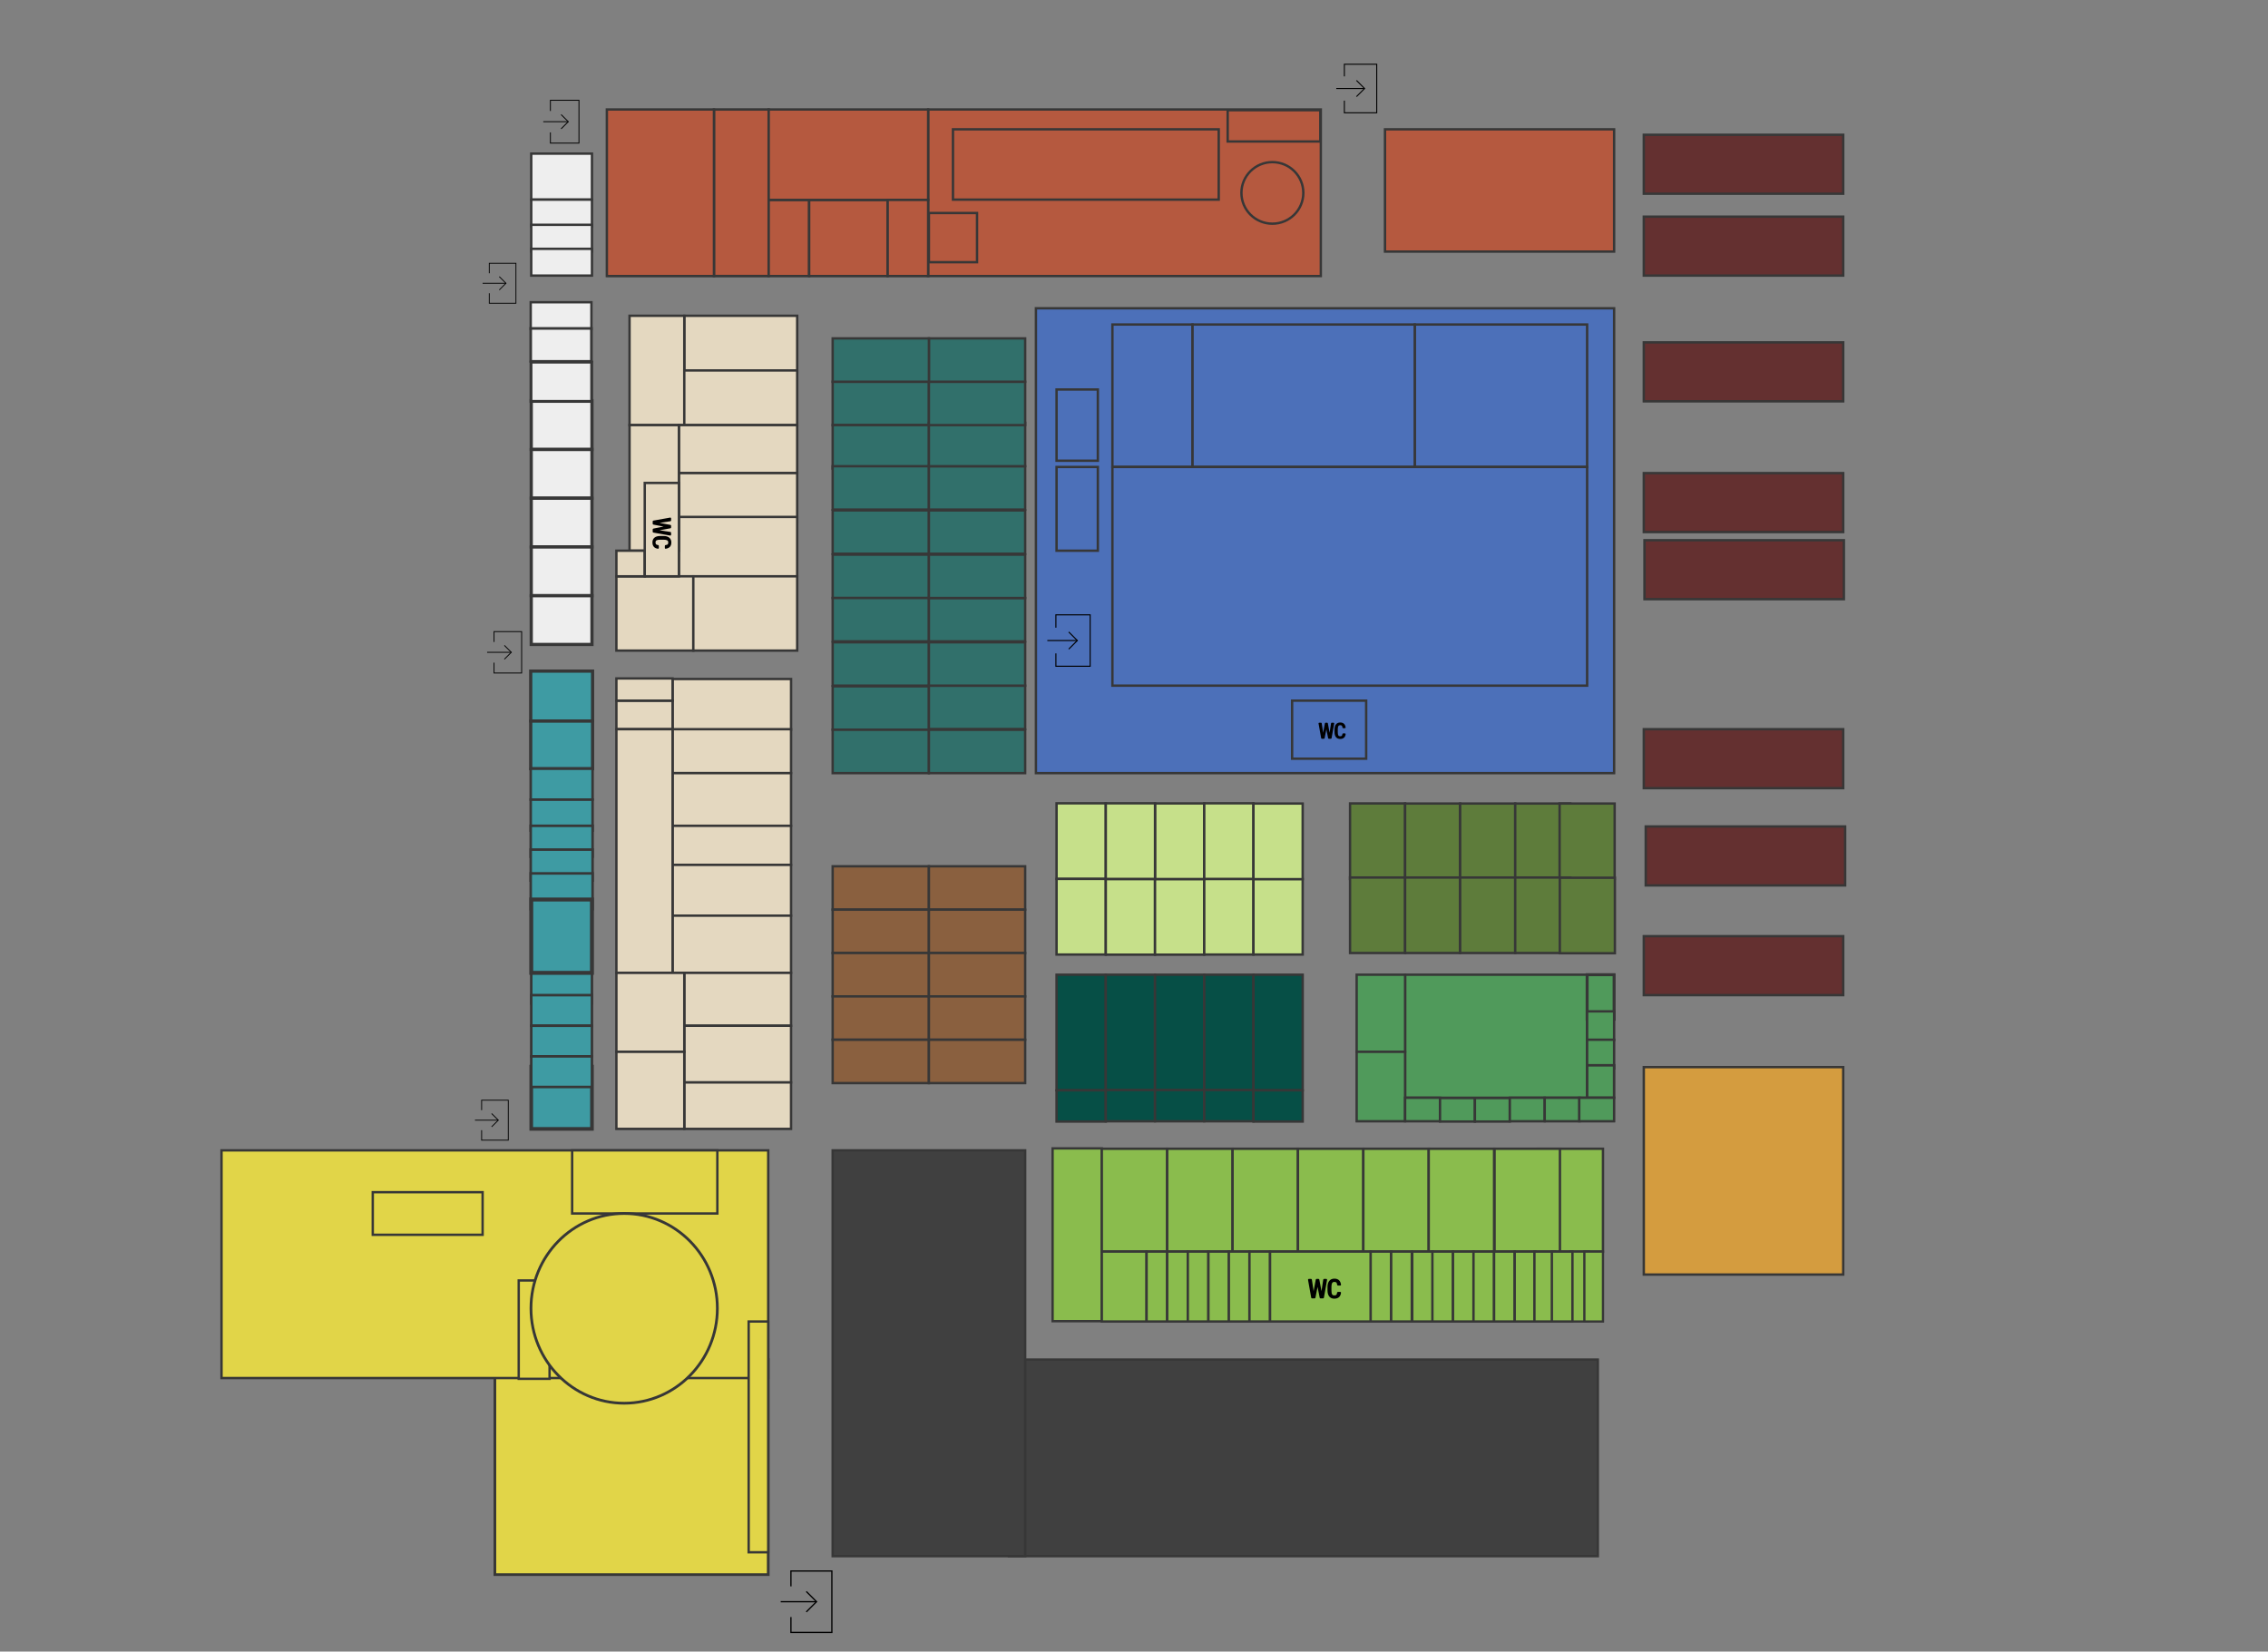 <?xml version="1.0" encoding="utf-8"?>
<svg width="953" height="694" viewBox="0 0 953 694" fill="none" xmlns="http://www.w3.org/2000/svg" xmlns:bx="https://boxy-svg.com"><rect x="0" y="0" width="953" height="694" fill="#808080" stroke="none"/><defs><bx:export><bx:file format="svg" path="map.svg"/></bx:export></defs><g opacity="0.95"><path d="M678.239 54.336H581.97V105.714H678.239V54.336Z" stroke="#333333" style="fill: rgb(184, 87, 60);" id="Escritorio" class="Area-04"/><g class="Animais"><path d="M774.508 56.63H690.718V81.401H774.508V56.63Z" id="Baia-01" class="Animais" stroke="#333333" style="fill: rgb(99, 44, 44);"/><path d="M774.508 91.035H690.718V115.806H774.508V91.035Z" id="Baia-02" class="Animais" stroke="#333333" style="fill: rgb(99, 44, 44);"/><path d="M774.508 143.868H690.718V168.639H774.508V143.868Z" id="Baia-03" class="Animais" stroke="#333333" style="fill: rgb(99, 44, 44);"/><path d="M774.508 198.797H690.718V223.568H774.508V198.797Z" class="Animais" id="Baia-04" stroke="#333333" style="fill: rgb(99, 44, 44);"/><path d="M774.79 227H691V251.771H774.79V227Z" class="Animais" id="Baia-05" stroke="#333333" style="fill: rgb(99, 44, 44);"/><path d="M774.508 306.41H690.718V331.182H774.508V306.41Z" class="Animais" id="Baia-06" stroke="#333333" style="fill: rgb(99, 44, 44);"/><path d="M774.508 393.381H690.718V418.152H774.508V393.381Z" class="Animais" id="Baia-08" stroke="#333333" style="fill: rgb(99, 44, 44);"/><path d="M 775.312 347.28 L 691.522 347.28 L 691.522 372.051 L 775.312 372.051 L 775.312 347.28 Z" class="Animais" id="Baia-07" style="stroke-width: 1px; fill: rgb(99, 44, 44);" stroke="#333333"/></g><g class="Central"><path d="M678.239 129.535H435.29V324.867H678.239V129.535Z" stroke="#333333" style="fill: rgb(73, 111, 188);" class="Central" id="Central"/><path d="M501.101 136.361H467.43V196.221H501.101V136.361Z" stroke="#333333" style="fill: rgb(73, 111, 188);" id="Bombeiros" class="Central"/><path d="M666.903 136.361H594.46V196.221H666.903V136.361Z" stroke="#333333" style="fill: rgb(73, 111, 188);" id="Atendimento-Rodeio" class="Central"/><path d="M594.46 136.361H501.101V196.221H594.46V136.361Z" stroke="#333333" style="fill: rgb(73, 111, 188);" class="Central"/><path d="M666.903 196.221H467.43V288.111H666.903V196.221Z" stroke="#333333" style="fill: rgb(73, 111, 188);" class="Central" id="Area-de-Shows"/><path d="M574.054 294.412H542.934V318.796H574.054V294.412Z" stroke="#333333" style="fill: rgb(73, 111, 188);" id="Banheiro" class="Central"/><path d="M461.308 196.221H443.962V231.402H461.308V196.221Z" stroke="#333333" style="fill: rgb(73, 111, 188);" id="Escritorio" class="Central"/><path d="M461.308 163.665H443.962V193.595H461.308V163.665Z" stroke="#333333" style="fill: rgb(73, 111, 188);" id="Escritorio" class="Central"/></g><g class="AreaInicio"><path d="M322.802 571.292H207.943V661.649H322.802V571.292Z" stroke="#333333" stroke-width="1.123" style="fill: rgb(230, 217, 69);"/><path d="M322.802 483.382H93.085V579.049H322.802V483.382Z" stroke="#333333" style="fill: rgb(230, 217, 69);"/><path d="M202.789 500.953H156.631V518.85H202.789V500.953Z" stroke="#333333" style="fill: rgb(230, 217, 69);"/><path d="M301.428 483.382H240.411V509.902H301.428V483.382Z" stroke="#333333" class="Animais" id="Baia-09" style="fill: rgb(230, 217, 69);"/><path d="M230.927 538.049H217.965V579.375H230.927V538.049Z" stroke="#333333" style="fill: rgb(230, 217, 69);"/><path d="M262.271 589.625C283.897 589.625 301.429 571.778 301.429 549.763C301.429 527.748 283.897 509.902 262.271 509.902C240.644 509.902 223.113 527.748 223.113 549.763C223.113 571.778 240.644 589.625 262.271 589.625Z" stroke="#333333" stroke-width="1.149" style="fill: rgb(230, 217, 69);"/><path d="M322.801 555.295H314.582V652.265H322.801V555.295Z" stroke="#333333" style="fill: rgb(230, 217, 69);"/></g><g class="B1"><path d="M248.739 64.551H223.226V83.885H248.739V64.551Z" fill="#F3F3F3" stroke="#333333" class="Area-01" id="A1-01"/><path d="M248.739 83.885H223.226V95.139H248.739V83.885Z" fill="#F3F3F3" stroke="#333333" class="Area-01" id="A1-02"/><path d="M248.739 94.46H223.226V105.714H248.739V94.46Z" fill="#F3F3F3" stroke="#333333" class="Area-01" id="A1-03"/><path d="M248.739 104.552H223.226V115.806H248.739V104.552Z" fill="#F3F3F3" stroke="#333333" class="Area-01" id="A1-04"/><path d="M248.513 127H223V138.254H248.513V127Z" fill="#F3F3F3" stroke="#333333" class="Area-01" id="A1-05"/><path d="M248.739 168.39H223.226V188.871H248.739V168.39Z" fill="#F3F3F3" stroke="#333333" stroke-width="1.349" class="Area-01" id="A1-08"/><path d="M248.739 188.871H223.226V209.352H248.739V188.871Z" fill="#F3F3F3" stroke="#333333" stroke-width="1.349" id="A1-A1" class="Area-01"/><path d="M248.739 209.352H223.226V229.834H248.739V209.352Z" fill="#F3F3F3" stroke="#333333" stroke-width="1.349" class="Area-01" id="A1-A2"/><path d="M248.739 229.834H223.226V250.315H248.739V229.834Z" fill="#F3F3F3" stroke="#333333" stroke-width="1.349" class="Area-01" id="A1-A3"/><path d="M248.739 250.315H223.226V270.797H248.739V250.315Z" fill="#F3F3F3" stroke="#333333" stroke-width="1.349" class="Area-01" id="A1-A4"/><path d="M248.513 138H223V151.844H248.513V138Z" fill="#F3F3F3" stroke="#333333" stroke-width="1.109" class="Area-01" id="A1-06"/><path d="M248.625 152.157H223.113V168.662H248.625V152.157Z" fill="#F3F3F3" stroke="#333333" stroke-width="1.211" class="Area-01" id="A2-A7"/></g><g class="B2"><path d="M249 282H223V303H249V282Z" fill="#3B9CA5" stroke="#333333" stroke-width="1.349" class="Area-02" id="A2-A5"/><path d="M249 303H223V323H249V303Z" fill="#3B9CA5" stroke="#333333" stroke-width="1.349" class="Area-02" id="A2-A6"/><path d="M249 323H223V336H249V323Z" fill="#3B9CA5" stroke="#333333" stroke-width="1.069" id="A2-A7" class="Area-02"/><path d="M249 336H223V349H249V336Z" fill="#3B9CA5" stroke="#333333" stroke-width="1.069" class="Area-02" id="A2-A8"/><path d="M249 347H223V360H249V347Z" fill="#3B9CA5" stroke="#333333" stroke-width="1.069" class="Area-02" id="A2-01"/><path d="M249 357H223V370H249V357Z" fill="#3B9CA5" stroke="#333333" stroke-width="1.069" class="Area-02" id="A2-02"/><path d="M249 367H223V382H249V367Z" fill="#3B9CA5" stroke="#333333" stroke-width="1.069" class="Area-02" id="A2-03"/><path d="M248.739 408.792H223.226V421.656H248.739V408.792Z" fill="#3B9CA5" stroke="#333333" stroke-width="1.069" class="Area-02" id="Area-Cultura-01"/><path d="M248.739 418.152H223.226V431.017H248.739V418.152Z" fill="#3B9CA5" stroke="#333333" stroke-width="1.069" class="Area-02" id="Area-Cultura-02"/><path d="M248.739 431.017H223.226V443.881H248.739V431.017Z" fill="#3B9CA5" stroke="#333333" stroke-width="1.069" class="Area-02" id="Area-Cultura-03"/><path d="M248.739 448.181H223.226V474.354H248.739V448.181Z" fill="#3B9CA5" stroke="#333333" stroke-width="1.525" class="Area-02" id="Area-Cultura-05"/><path d="M248.739 377.97H223.226V408.792H248.739V377.97Z" fill="#3B9CA5" stroke="#333333" stroke-width="1.655" class="Area-02" id="Oca-Indigena"/><path d="M248.739 443.881H223.226V456.745H248.739V443.881Z" fill="#3B9CA5" stroke="#333333" stroke-width="1.069" class="Area-02" id="Area-Cultura-04"/></g><g class="B3"><path d="M334.977 132.687H287.532V156.253H334.977V132.687Z" fill="#E9DCC3" stroke="#333333" class="Area-03" id="A3-01"/><path d="M287.532 132.687H264.53V178.63H287.532V132.687Z" fill="#E9DCC3" stroke="#333333" class="Area-03" id="A3-A1"/><path d="M334.977 155.659H287.532V178.63H334.977V155.659Z" fill="#E9DCC3" stroke="#333333" class="Area-03" id="A3-02"/><path d="M334.977 178.63H285.273V198.797H334.977V178.63Z" fill="#E9DCC3" stroke="#333333" class="Area-03" id="A3-03"/><path d="M334.977 198.797H285.273V219.593H334.977V198.797Z" fill="#E9DCC3" stroke="#333333" class="Area-03" id="A3-04"/><path d="M334.977 217.213H285.273V242.166H334.977V217.213Z" fill="#E9DCC3" stroke="#333333" class="Area-03" id="A3-05"/><path d="M291.33 242.166H259.008V273.378H291.33V242.166Z" fill="#E9DCC3" stroke="#333333" class="Area-03" id="A3-A9"/><path d="M334.977 242.166H291.33V273.378H334.977V242.166Z" fill="#E9DCC3" stroke="#333333" class="Area-03" id="A3-06"/><path d="M332.397 285.316H282.609V306.647H332.397V285.316Z" fill="#E9DCC3" stroke="#333333" class="Area-03" id="A3-07"/><path d="M282.609 294.412H259.008V306.41H282.609V294.412Z" fill="#E9DCC3" stroke="#333333" class="Area-03" id="A3-19"/><path d="M332.397 306.41H282.609V324.867H332.397V306.41Z" fill="#E9DCC3" stroke="#333333" class="Area-03" id="A3-08"/><path d="M332.397 324.867H282.609V347H332.397V324.867Z" fill="#E9DCC3" stroke="#333333" class="Area-03" id="A3-09"/><path d="M332.397 347H282.609V363.416H332.397V347Z" fill="#E9DCC3" stroke="#333333" class="Area-03" id="A3-10"/><path d="M332.397 363.416H282.609V384.756H332.397V363.416Z" fill="#E9DCC3" stroke="#333333" class="Area-03" id="A3-11"/><path d="M332.397 384.756H282.609V408.792H332.397V384.756Z" fill="#E9DCC3" stroke="#333333" class="Area-03" id="A3-12"/><path d="M282.609 306.41H259.008V408.792H282.609V306.41Z" fill="#E9DCC3" stroke="#333333" class="Area-03" id="Praca-de-Alimentacao"/><path d="M332.396 408.792H287.532V431.017H332.396V408.792Z" fill="#E9DCC3" stroke="#333333" class="Area-03" id="A3-13"/><path d="M332.396 431.017H287.532V454.835H332.396V431.017Z" fill="#E9DCC3" stroke="#333333" class="Area-03" id="A3-14"/><path d="M332.396 454.835H287.532V474.354H332.396V454.835Z" fill="#E9DCC3" stroke="#333333" class="Area-03" id="A3-15"/><path d="M287.532 408.792H259.008V441.971H287.532V408.792Z" fill="#E9DCC3" stroke="#333333" class="Area-03" id="Espaco-Hackton"/><path d="M287.532 441.971H259.008V474.354H287.532V441.971Z" fill="#E9DCC3" stroke="#333333" class="Area-03" id="Fazendinha"/><path d="M285.273 178.63H264.53V231.402H285.273V178.63Z" fill="#E9DCC3" stroke="#333333" class="Area-03" id="Ambulancia"/><path d="M270.92 231.402H259.008V242.166H270.92V231.402Z" fill="#E9DCC3" stroke="#333333" class="Area-03" id="Pergolado"/><path d="M285.273 202.929H270.92V242.166H285.273V202.929Z" fill="#E9DCC3" stroke="#333333" class="Area-03" id="Banheiro"/><path d="M282.609 285.08H259.008V294.412H282.609V285.08Z" fill="#E9DCC3" stroke="#333333" class="Area-03" id="A3-20"/></g><g class="B4"><path d="M390.324 46.997H255.28V115.806H390.324V46.997Z" fill="#D2DBED" stroke="black"/><path d="M555 46H390V116H555V46Z" fill="#B8573C" stroke="#333333" stroke-width="0.992" class="Area-04"/><path d="M323 46H300V116H323V46Z" fill="#B8573C" stroke="#333333" stroke-width="1.042" class="Area-04" id="A4-04"/><path d="M340 84H323V116H340V84Z" fill="#B8573C" stroke="#333333" class="Area-04" id="A4-03"/><path d="M373 84H340V116H373V84Z" fill="#B8573C" stroke="#333333" class="Area-04" id="A4-02"/><path d="M390 46H323V84H390V46Z" fill="#B8573C" stroke="#333333" class="Area-04"/><path d="M390 84H373V116H390V84Z" fill="#B8573C" stroke="#333333" class="Area-04" id="A4-01"/><path d="M410.544 89.512H390.323V110.179H410.544V89.512Z" fill="#B8573C" stroke="#333333" class="Area-04"/><path d="M512.094 54.336H400.434V83.885H512.094V54.336Z" fill="#B8573C" stroke="#333333" class="Area-04" id="Escritorio"/><path d="M554.793 46.309H515.86V59.452H554.793V46.309Z" fill="#B8573C" stroke="#333333" class="Area-04"/><path d="M300 46H255V116H300V46Z" fill="#B8573C" stroke="#333333" class="Area-04" id="A4-05"/><path d="M534.645 93.992C541.828 93.992 547.652 88.201 547.652 81.057C547.652 73.914 541.828 68.123 534.645 68.123C527.461 68.123 521.638 73.914 521.638 81.057C521.638 88.201 527.461 93.992 534.645 93.992Z" fill="#B8573C" stroke="#333333" class="Area-04"/></g><g class="B5"><path d="M390.324 160.41H349.882V178.63H390.324V160.41Z" fill="#2D6F6A" stroke="#333333" class="Area-05" id="A5-04"/><path d="M390.324 178.63H349.882V196.851H390.324V178.63Z" fill="#2D6F6A" stroke="#333333" class="Area-05" id="A5-06"/><path d="M390.324 195.906H349.882V214.126H390.324V195.906Z" fill="#2D6F6A" stroke="#333333" class="Area-05" id="A5-08"/><path d="M390.324 214.458H349.882V232.679H390.324V214.458Z" fill="#2D6F6A" stroke="#333333" class="Area-05" id="A5-10"/><path d="M390.324 233.056H349.882V251.276H390.324V233.056Z" fill="#2D6F6A" stroke="#333333" class="Area-05" id="A5-12"/><path d="M390.324 251.276H349.882V269.497H390.324V251.276Z" fill="#2D6F6A" stroke="#333333" class="Area-05" id="A5-14"/><path d="M390.324 269.891H349.882V288.111H390.324V269.891Z" fill="#2D6F6A" stroke="#333333" class="Area-05" id="A5-16"/><path d="M390.324 288.384H349.882V306.604H390.324V288.384Z" fill="#2D6F6A" stroke="#333333" class="Area-05" id="A5-18"/><path d="M390.324 306.647H349.882V324.867H390.324V306.647Z" fill="#2D6F6A" stroke="#333333" class="Area-05" id="A5-20"/><path d="M430.765 306.647H390.323V324.867H430.765V306.647Z" fill="#2D6F6A" stroke="#333333" class="Area-05" id="A5-19"/><path d="M430.765 288.111H390.323V306.332H430.765V288.111Z" fill="#2D6F6A" stroke="#333333" class="Area-05" id="A5-17"/><path d="M430.765 269.891H390.323V288.111H430.765V269.891Z" fill="#2D6F6A" stroke="#333333" class="Area-05" id="A5-15"/><path d="M430.765 251.276H390.323V269.497H430.765V251.276Z" fill="#2D6F6A" stroke="#333333" class="Area-05" id="A5-13"/><path d="M430.765 233.056H390.323V251.276H430.765V233.056Z" fill="#2D6F6A" stroke="#333333" class="Area-05" id="A5-11"/><path d="M430.765 214.458H390.323V232.679H430.765V214.458Z" fill="#2D6F6A" stroke="#333333" class="Area-05" id="A5-09"/><path d="M430.765 195.906H390.323V214.126H430.765V195.906Z" fill="#2D6F6A" stroke="#333333" class="Area-05" id="A5-07"/><path d="M430.765 177.685H390.323V195.906H430.765V177.685Z" fill="#2D6F6A" stroke="#333333" class="Area-05" id="A5-05"/><path d="M430.765 160.41H390.323V178.63H430.765V160.41Z" fill="#2D6F6A" stroke="#333333" class="Area-05" id="A5-03"/><path d="M430.765 142.189H390.323V160.41H430.765V142.189Z" fill="#2D6F6A" stroke="#333333" class="Area-05" id="A5-01"/><path d="M390.324 142.189H349.882V160.41H390.324V142.189Z" fill="#2D6F6A" stroke="#333333" class="Area-05" id="A5-02"/></g><g class="B6"><path d="M390.324 364.013H349.882V382.234H390.324V364.013Z" fill="#8B5E3C" stroke="#333333" class="Area-06" id="A6-02"/><path d="M390.324 382.234H349.882V400.454H390.324V382.234Z" fill="#8B5E3C" stroke="#333333" class="Area-06" id="A6-04"/><path d="M390.324 400.454H349.882V418.675H390.324V400.454Z" fill="#8B5E3C" stroke="#333333" class="Area-06" id="A6-06"/><path d="M390.324 418.675H349.882V436.895H390.324V418.675Z" fill="#8B5E3C" stroke="#333333" class="Area-06" id="A6-08"/><path d="M390.324 436.895H349.882V455.116H390.324V436.895Z" fill="#8B5E3C" stroke="#333333" class="Area-06" id="A6-10"/><path d="M430.765 364.013H390.323V382.234H430.765V364.013Z" fill="#8B5E3C" stroke="#333333" class="Area-06" id="A6-01"/><path d="M430.765 382.234H390.323V400.454H430.765V382.234Z" fill="#8B5E3C" stroke="#333333" class="Area-06" id="A6-03"/><path d="M430.765 400.454H390.323V418.675H430.765V400.454Z" fill="#8B5E3C" stroke="#333333" class="Area-06" id="A6-05"/><path d="M430.765 418.675H390.323V436.895H430.765V418.675Z" fill="#8B5E3C" stroke="#333333" class="Area-06" id="A6-07"/><path d="M430.765 436.895H390.323V455.116H430.765V436.895Z" fill="#8B5E3C" stroke="#333333" class="Area-06" id="A6-09"/></g><g class="B7"><path d="M671.388 571.292H423.915V653.892H671.388V571.292Z" fill="#3D3D3D" stroke="#333333" style="" id="Panela-de-Pressao" class="Parque-de-Diversões"/><path d="M430.765 483.382H349.882V653.892H430.765V483.382Z" fill="#3D3D3D" stroke="#333333" style="" id="P2" class="Parque-de-Diversões"/></g><g class="B8"><path d="M464.646 337.544H443.962V369.32H464.646V337.544Z" fill="#C9E58A" stroke="#333333" id="A8-09" class="Area-8"/><path d="M464.646 369.32H443.962V401.096H464.646V369.32Z" fill="#C9E58A" stroke="#333333" id="A8-10" class="Area-8"/><path d="M485.329 369.369H464.646V401.145H485.329V369.369Z" fill="#C9E58A" stroke="#333333" id="A8-08" class="Area-8"/><path d="M506.013 369.369H485.33V401.145H506.013V369.369Z" fill="#C9E58A" stroke="#333333" id="A8-06" class="Area-8"/><path d="M526.696 369.32H506.013V401.096H526.696V369.32Z" fill="#C9E58A" stroke="#333333" id="A8-04" class="Area-8"/><path d="M547.38 369.32H526.696V401.096H547.38V369.32Z" fill="#C9E58A" stroke="#333333" id="A8-02" class="Area-8"/><path d="M506.013 337.593H485.33V369.369H506.013V337.593Z" fill="#C9E58A" stroke="#333333" id="A8-05" class="Area-8"/><path d="M526.696 337.544H506.013V369.32H526.696V337.544Z" fill="#C9E58A" stroke="#333333" id="A8-03" class="Area-8"/><path d="M547.38 337.643H526.696V369.418H547.38V337.643Z" fill="#C9E58A" stroke="#333333" id="A8-01" class="Area-8"/><path d="M485.329 337.544H464.646V369.32H485.329V337.544Z" fill="#C9E58A" stroke="#333333" id="A8-07" class="Area-8"/></g><g class="B9"><path d="M464.646 409.564H443.962V458.162H464.646V409.564Z" fill="#004D43" stroke="#333333" class="Area-09" id="A9-09"/><path d="M485.329 409.564H464.646V458.162H485.329V409.564Z" fill="#004D43" stroke="#333333" class="Area-09" id="A9-07"/><path d="M506.013 409.564H485.33V458.162H506.013V409.564Z" fill="#004D43" stroke="#333333" class="Area-09" id="A9-05"/><path d="M526.696 409.564H506.013V458.162H526.696V409.564Z" fill="#004D43" stroke="#333333" class="Area-09" id="A9-03"/><path d="M547.38 409.564H526.696V458.162H547.38V409.564Z" fill="#004D43" stroke="#333333" class="Area-09" id="A9-01"/><path d="M464.646 458.162H443.962V471.275H464.646V458.162Z" fill="#004D43" stroke="#333333" class="Area-09" id="A9-10"/><path d="M485.329 458.038H464.646V471.151H485.329V458.038Z" fill="#004D43" stroke="#333333" class="Area-09" id="A9-08"/><path d="M506.013 458.038H485.33V471.151H506.013V458.038Z" fill="#004D43" stroke="#333333" class="Area-09" id="A9-06"/><path d="M526.696 458.038H506.013V471.151H526.696V458.038Z" fill="#004D43" stroke="#333333" class="Area-09" id="A9-04"/><path d="M547.38 458.162H526.696V471.275H547.38V458.162Z" fill="#004D43" stroke="#333333" class="Area-09" id="A9-02"/></g><g class="B10"><path d="M590.418 337.593H567.282V369.32H590.418V337.593Z" fill="#5C7C38" stroke="#333333" id="A10-09" class="Area-10"/><path d="M613.554 337.643H590.418V369.369H613.554V337.643Z" fill="#5C7C38" stroke="#333333" id="A10-07" class="Area-10"/><path d="M636.691 337.643H613.554V369.369H636.691V337.643Z" fill="#5C7C38" stroke="#333333" id="A10-05" class="Area-10"/><path d="M659.827 337.643H636.69V369.369H659.827V337.643Z" fill="#5C7C38" stroke="#333333" id="A10-03" class="Area-10"/><path d="M678.471 337.643H655.335V369.369H678.471V337.643Z" fill="#5C7C38" stroke="#333333" id="A10-01" class="Area-10"/><path d="M590.418 368.728H567.282V400.454H590.418V368.728Z" fill="#5C7C38" stroke="#333333" id="A10-10" class="Area-10"/><path d="M613.554 368.728H590.418V400.454H613.554V368.728Z" fill="#5C7C38" stroke="#333333" id="A10-08" class="Area-10"/><path d="M636.691 368.728H613.554V400.454H636.691V368.728Z" fill="#5C7C38" stroke="#333333" id="A10-06" class="Area-10"/><path d="M659.827 368.728H636.69V400.454H659.827V368.728Z" fill="#5C7C38" stroke="#333333" id="A10-04" class="Area-10"/><path d="M 678.564 368.821 L 655.428 368.821 L 655.428 400.547 L 678.564 400.547 L 678.564 368.821 Z" fill="#5C7C38" stroke="#333333" id="A10-02" class="Area-10"/></g><g class="B11"><path d="M666.903 409.564H590.418V461.267H666.903V409.564Z" fill="#4E9B59" stroke="#333333" id="Agropec-Banking" class="Area-11"/><path d="M590.418 409.564H570.056V441.971H590.418V409.564Z" fill="#4E9B59" stroke="#333333" class="Area-11" id="A11-01"/><path d="M590.418 441.971H570.056V471.151H590.418V441.971Z" fill="#4E9B59" stroke="#333333" class="Area-11" id="A11-02"/><path d="M678.239 409.565H666.903V428.285H678.239V409.565Z" fill="#4E9B59" stroke="#333333" stroke-width="1.244" class="Area-11" id="A11-11"/><path d="M678.239 424.971H666.903V437.063H678.239V424.971Z" fill="#4E9B59" stroke="#333333" class="Area-11" id="A11-10"/><path d="M678.239 436.88H666.903V448.972H678.239V436.88Z" fill="#4E9B59" stroke="#333333" class="Area-11" id="A11-09"/><path d="M678.239 447.631H666.903V461.267H678.239V447.631Z" fill="#4E9B59" stroke="#333333" stroke-width="1.062" class="Area-11" id="A11-08"/><path d="M605.082 461.267H590.418V471.151H605.082V461.267Z" fill="#4E9B59" stroke="#333333" class="Area-11"/><path d="M619.746 461.391H605.082V471.275H619.746V461.391Z" fill="#4E9B59" stroke="#333333" class="Area-11" id="A11-03"/><path d="M634.41 461.391H619.746V471.275H634.41V461.391Z" fill="#4E9B59" stroke="#333333" class="Area-11" id="A11-04"/><path d="M649.075 461.267H634.411V471.151H649.075V461.267Z" fill="#4E9B59" stroke="#333333" class="Area-11" id="A11-05"/><path d="M663.739 461.267H649.075V471.151H663.739V461.267Z" fill="#4E9B59" stroke="#333333" class="Area-11" id="A11-06"/><path d="M678.239 461.267H663.575V471.151H678.239V461.267Z" fill="#4E9B59" stroke="#333333" class="Area-11" id="A11-07"/></g><g class="B12"><path d="M462.977 482.552H442.293V555.148H462.977V482.552Z" fill="#8BBF4A" stroke="#333333" stroke-width="0.994" class="Area-12" id="Galeria-do-Parque"/><path d="M490.448 482.699H462.977V525.91H490.448V482.699Z" fill="#8BBF4A" stroke="#333333" class="Area-12" id="A12-B1"/><path d="M517.92 482.699H490.448V525.91H517.92V482.699Z" fill="#8BBF4A" stroke="#333333" class="Area-12" id="A12-B2"/><path d="M545.391 482.699H517.92V525.91H545.391V482.699Z" fill="#8BBF4A" stroke="#333333" class="Area-12" id="A12-B3"/><path d="M572.862 482.699H545.391V525.91H572.862V482.699Z" fill="#8BBF4A" stroke="#333333" class="Area-12" id="A12-B4"/><path d="M600.334 482.699H572.862V525.91H600.334V482.699Z" fill="#8BBF4A" stroke="#333333" class="Area-12" id="A12-B5"/><path d="M627.805 482.699H600.333V525.91H627.805V482.699Z" fill="#8BBF4A" stroke="#333333" class="Area-12" id="A12-B6"/><path d="M673.562 482.699H646.091V525.91H673.562V482.699Z" fill="#8BBF4A" stroke="#333333" class="Area-12" id="A12-B8"/><path d="M655.478 482.699H628.007V525.91H655.478V482.699Z" fill="#8BBF4A" stroke="#333333" class="Area-12" id="A12-B7"/><path d="M481.79 525.91H462.977V555.295H481.79V525.91Z" fill="#8BBF4A" stroke="#333333" class="Area-12" id="A12-01"/><path d="M490.448 525.91H481.79V555.295H490.448V525.91Z" fill="#8BBF4A" stroke="#333333" class="Area-12" id="A12-C1"/><path d="M499.106 525.91H490.448V555.295H499.106V525.91Z" fill="#8BBF4A" stroke="#333333" class="Area-12" id="A12-C2"/><path d="M507.765 525.91H499.106V555.295H507.765V525.91Z" fill="#8BBF4A" stroke="#333333" class="Area-12" id="A12-C3"/><path d="M516.423 525.91H507.765V555.295H516.423V525.91Z" fill="#8BBF4A" stroke="#333333" class="Area-12" id="A12-C4"/><path d="M525.013 525.91H516.355V555.295H525.013V525.91Z" fill="#8BBF4A" stroke="#333333" class="Area-12" id="A12-C5"/><path d="M533.671 525.91H525.013V555.295H533.671V525.91Z" fill="#8BBF4A" stroke="#333333" class="Area-12" id="A12-C6"/><path d="M602.079 525.91H593.421V555.295H602.079V525.91Z" fill="#8BBF4A" stroke="#333333" class="Area-12" id="A12-C9"/><path d="M610.541 525.91H601.883V555.295H610.541V525.91Z" fill="#8BBF4A" stroke="#333333" class="Area-12" id="A12-C10"/><path d="M619.199 525.91H610.541V555.295H619.199V525.91Z" fill="#8BBF4A" stroke="#333333" class="Area-12" id="A12-C11"/><path d="M627.805 525.91H619.147V555.295H627.805V525.91Z" fill="#8BBF4A" stroke="#333333" class="Area-12" id="A12-C12"/><path d="M636.463 525.91H627.805V555.295H636.463V525.91Z" fill="#8BBF4A" stroke="#333333" class="Area-12" id="A12-C13"/><path d="M645.121 525.91H636.463V555.295H645.121V525.91Z" fill="#8BBF4A" stroke="#333333" class="Area-12" id="A12-C14"/><path d="M667.652 525.91H659.827V555.295H667.652V525.91Z" fill="#8BBF4A" stroke="#333333" stroke-width="0.951" class="Area-12" id="A12-C17"/><path d="M673.562 525.91H665.738V555.295H673.562V525.91Z" fill="#8BBF4A" stroke="#333333" stroke-width="0.951" class="Area-12" id="A12-C18"/><path d="M584.566 525.91H575.908V555.295H584.566V525.91Z" fill="#8BBF4A" stroke="#333333" class="Area-12" id="A12-C7"/><path d="M593.225 525.91H584.566V555.295H593.225V525.91Z" fill="#8BBF4A" stroke="#333333" class="Area-12" id="A12-C8"/><path d="M653.404 525.91H644.746V555.295H653.404V525.91Z" fill="#8BBF4A" stroke="#333333" class="Area-12" id="A12-C15"/><path d="M660.736 525.91H652.078V555.295H660.736V525.91Z" fill="#8BBF4A" stroke="#333333" class="Area-12" id="A12-C16"/><path d="M575.915 525.91H533.671V555.295H575.915V525.91Z" fill="#8BBF4A" stroke="#333333" class="Area-12" id="Banheiros"/></g><g class="B13"><path d="M774.508 448.403H690.718V535.559H774.508V448.403Z" fill="#D89D3C" stroke="#333333" id="Panela-de-Pressao" class="Projeto-Protocolado"/></g></g><g style="" transform="matrix(0.043, 0, 0, 0.043, 319.762, 652.434)"><polyline points="442.662 578.972 542.662 478.972 442.662 378.972" style="stroke-width: 12.5px; stroke: rgb(0, 0, 0);"/><line x1="192.662" y1="478.972" x2="542.662" y2="478.972" style="stroke-width: 12.5px; stroke: rgb(0, 0, 0);"/><polyline points="292.662 328.972 292.662 178.972 692.662 178.972 692.662 778.972 292.662 778.972 292.662 628.972" style="stroke-width: 12.5px; stroke: rgb(0, 0, 0);"/></g><g style="" transform="matrix(0.034, 0, 0, 0.034, 554.941, 20.907)"><polyline points="442.662 578.972 542.662 478.972 442.662 378.972" style="stroke-width: 12.5px; stroke: rgb(0, 0, 0);"/><line x1="192.662" y1="478.972" x2="542.662" y2="478.972" style="stroke-width: 12.5px; stroke: rgb(0, 0, 0);"/><polyline points="292.662 328.972 292.662 178.972 692.662 178.972 692.662 778.972 292.662 778.972 292.662 628.972" style="stroke-width: 12.5px; stroke: rgb(0, 0, 0);"/></g><g style="" transform="matrix(0.036, 0, 0, 0.036, 433.143, 251.909)"><polyline points="442.662 578.972 542.662 478.972 442.662 378.972" style="stroke-width: 12.5px; stroke: rgb(0, 0, 0);"/><line x1="192.662" y1="478.972" x2="542.662" y2="478.972" style="stroke-width: 12.5px; stroke: rgb(0, 0, 0);"/><polyline points="292.662 328.972 292.662 178.972 692.662 178.972 692.662 778.972 292.662 778.972 292.662 628.972" style="stroke-width: 12.5px; stroke: rgb(0, 0, 0);"/></g><g style="" transform="matrix(0.029, 0, 0, 0.029, 199.106, 260.206)"><polyline points="442.662 578.972 542.662 478.972 442.662 378.972" style="stroke-width: 12.5px; stroke: rgb(0, 0, 0);"/><line x1="192.662" y1="478.972" x2="542.662" y2="478.972" style="stroke-width: 12.5px; stroke: rgb(0, 0, 0);"/><polyline points="292.662 328.972 292.662 178.972 692.662 178.972 692.662 778.972 292.662 778.972 292.662 628.972" style="stroke-width: 12.5px; stroke: rgb(0, 0, 0);"/></g><g style="" transform="matrix(0.03, 0, 0, 0.03, 222.499, 36.764)"><polyline points="442.662 578.972 542.662 478.972 442.662 378.972" style="stroke-width: 12.5px; stroke: rgb(0, 0, 0);"/><line x1="192.662" y1="478.972" x2="542.662" y2="478.972" style="stroke-width: 12.5px; stroke: rgb(0, 0, 0);"/><polyline points="292.662 328.972 292.662 178.972 692.662 178.972 692.662 778.972 292.662 778.972 292.662 628.972" style="stroke-width: 12.5px; stroke: rgb(0, 0, 0);"/></g><g style="" transform="matrix(0.028, 0, 0, 0.028, 197.396, 105.614)"><polyline points="442.662 578.972 542.662 478.972 442.662 378.972" style="stroke-width: 12.5px; stroke: rgb(0, 0, 0);"/><line x1="192.662" y1="478.972" x2="542.662" y2="478.972" style="stroke-width: 12.5px; stroke: rgb(0, 0, 0);"/><polyline points="292.662 328.972 292.662 178.972 692.662 178.972 692.662 778.972 292.662 778.972 292.662 628.972" style="stroke-width: 12.5px; stroke: rgb(0, 0, 0);"/></g><g style="" transform="matrix(0.028, 0, 0, 0.028, 194.182, 457.283)"><polyline points="442.662 578.972 542.662 478.972 442.662 378.972" style="stroke-width: 12.5px; stroke: rgb(0, 0, 0);"/><line x1="192.662" y1="478.972" x2="542.662" y2="478.972" style="stroke-width: 12.5px; stroke: rgb(0, 0, 0);"/><polyline points="292.662 328.972 292.662 178.972 692.662 178.972 692.662 778.972 292.662 778.972 292.662 628.972" style="stroke-width: 12.5px; stroke: rgb(0, 0, 0);"/></g><g transform="matrix(0.179, 0, 0, 0.179, 554.597, 422.687)" style=""><path d="M 3.851 669.582 L 7.93 642.541 C 8.078 641.557 8.923 640.83 9.919 640.83 L 14.932 640.83 C 16.183 640.83 17.131 641.961 16.912 643.193 L 9.489 684.924 C 9.318 685.884 8.483 686.583 7.508 686.583 L 1.575 686.583 C 0.615 686.583 -0.211 685.904 -0.398 684.963 L -5.419 659.621 L -10.38 684.958 C -10.564 685.902 -11.392 686.583 -12.353 686.583 L -18.316 686.583 C -19.29 686.583 -20.124 685.885 -20.295 684.925 L -27.747 643.194 C -27.967 641.962 -27.02 640.83 -25.767 640.83 L -20.695 640.83 C -19.699 640.83 -18.853 641.558 -18.706 642.543 L -14.657 669.551 L -9.591 642.471 C -9.413 641.519 -8.582 640.83 -7.614 640.83 L -3.192 640.83 C -2.224 640.83 -1.393 641.52 -1.215 642.471 L 3.851 669.582 Z" fill="#000000" style="stroke-width: 33.333px; stroke-opacity: 0.45;"/><path d="M 47.702 671.342 C 48.848 671.342 49.771 672.3 49.637 673.438 C 49.143 677.629 47.733 680.879 45.405 683.189 C 42.702 685.87 38.89 687.211 33.967 687.211 C 28.792 687.211 24.822 685.514 22.057 682.12 C 19.312 678.706 17.94 673.846 17.94 667.54 L 17.94 659.841 C 17.94 653.556 19.365 648.717 22.214 645.323 C 25.063 641.909 29.023 640.201 34.092 640.201 C 39.078 640.201 42.859 641.594 45.436 644.381 C 47.666 646.772 49.07 650.06 49.648 654.242 C 49.808 655.396 48.878 656.385 47.714 656.385 L 42.557 656.385 C 41.466 656.385 40.587 655.514 40.484 654.428 C 40.276 652.243 39.811 650.674 39.089 649.723 C 38.188 648.487 36.522 647.869 34.092 647.869 C 31.62 647.869 29.871 648.738 28.844 650.477 C 27.818 652.195 27.273 655.033 27.211 658.993 L 27.211 667.634 C 27.211 672.18 27.713 675.302 28.719 676.999 C 29.745 678.696 31.495 679.544 33.967 679.544 C 36.397 679.544 38.073 678.957 38.995 677.784 C 39.711 676.855 40.188 675.35 40.423 673.268 C 40.544 672.196 41.418 671.342 42.497 671.342 L 47.702 671.342 Z" fill="#000000" style="stroke-width: 33.333px; stroke-opacity: 0.45;"/></g><g transform="matrix(0.147, 0, 0, 0.147, 558.13, 209.484)" style=""><path d="M 3.851 669.582 L 7.93 642.541 C 8.078 641.557 8.923 640.83 9.919 640.83 L 14.932 640.83 C 16.183 640.83 17.131 641.961 16.912 643.193 L 9.489 684.924 C 9.318 685.884 8.483 686.583 7.508 686.583 L 1.575 686.583 C 0.615 686.583 -0.211 685.904 -0.398 684.963 L -5.419 659.621 L -10.38 684.958 C -10.564 685.902 -11.392 686.583 -12.353 686.583 L -18.316 686.583 C -19.29 686.583 -20.124 685.885 -20.295 684.925 L -27.747 643.194 C -27.967 641.962 -27.02 640.83 -25.767 640.83 L -20.695 640.83 C -19.699 640.83 -18.853 641.558 -18.706 642.543 L -14.657 669.551 L -9.591 642.471 C -9.413 641.519 -8.582 640.83 -7.614 640.83 L -3.192 640.83 C -2.224 640.83 -1.393 641.52 -1.215 642.471 L 3.851 669.582 Z" fill="#000000" style="stroke-width: 15.254px;"/><path d="M 47.702 671.342 C 48.848 671.342 49.771 672.3 49.637 673.438 C 49.143 677.629 47.733 680.879 45.405 683.189 C 42.702 685.87 38.89 687.211 33.967 687.211 C 28.792 687.211 24.822 685.514 22.057 682.12 C 19.312 678.706 17.94 673.846 17.94 667.54 L 17.94 659.841 C 17.94 653.556 19.365 648.717 22.214 645.323 C 25.063 641.909 29.023 640.201 34.092 640.201 C 39.078 640.201 42.859 641.594 45.436 644.381 C 47.666 646.772 49.07 650.06 49.648 654.242 C 49.808 655.396 48.878 656.385 47.714 656.385 L 42.557 656.385 C 41.466 656.385 40.587 655.514 40.484 654.428 C 40.276 652.243 39.811 650.674 39.089 649.723 C 38.188 648.487 36.522 647.869 34.092 647.869 C 31.62 647.869 29.871 648.738 28.844 650.477 C 27.818 652.195 27.273 655.033 27.211 658.993 L 27.211 667.634 C 27.211 672.18 27.713 675.302 28.719 676.999 C 29.745 678.696 31.495 679.544 33.967 679.544 C 36.397 679.544 38.073 678.957 38.995 677.784 C 39.711 676.855 40.188 675.35 40.423 673.268 C 40.544 672.196 41.418 671.342 42.497 671.342 L 47.702 671.342 Z" fill="#000000" style="stroke-width: 15.254px;"/></g><g transform="matrix(0, 0.169, -0.169, 0, 267.18, -439.672)" style="transform-origin: 10.944px 663.706px 0px;"><path d="M 3.851 669.582 L 7.93 642.541 C 8.078 641.557 8.923 640.83 9.919 640.83 L 14.932 640.83 C 16.183 640.83 17.131 641.961 16.912 643.193 L 9.489 684.924 C 9.318 685.884 8.483 686.583 7.508 686.583 L 1.575 686.583 C 0.615 686.583 -0.211 685.904 -0.398 684.963 L -5.419 659.621 L -10.38 684.958 C -10.564 685.902 -11.392 686.583 -12.353 686.583 L -18.316 686.583 C -19.29 686.583 -20.124 685.885 -20.295 684.925 L -27.747 643.194 C -27.967 641.962 -27.02 640.83 -25.767 640.83 L -20.695 640.83 C -19.699 640.83 -18.853 641.558 -18.706 642.543 L -14.657 669.551 L -9.591 642.471 C -9.413 641.519 -8.582 640.83 -7.614 640.83 L -3.192 640.83 C -2.224 640.83 -1.393 641.52 -1.215 642.471 L 3.851 669.582 Z" fill="#000000" style="stroke-width: 33.333px;"/><path d="M 47.702 671.342 C 48.848 671.342 49.771 672.3 49.637 673.438 C 49.143 677.629 47.733 680.879 45.405 683.189 C 42.702 685.87 38.89 687.211 33.967 687.211 C 28.792 687.211 24.822 685.514 22.057 682.12 C 19.312 678.706 17.94 673.846 17.94 667.54 L 17.94 659.841 C 17.94 653.556 19.365 648.717 22.214 645.323 C 25.063 641.909 29.023 640.201 34.092 640.201 C 39.078 640.201 42.859 641.594 45.436 644.381 C 47.666 646.772 49.07 650.06 49.648 654.242 C 49.808 655.396 48.878 656.385 47.714 656.385 L 42.557 656.385 C 41.466 656.385 40.587 655.514 40.484 654.428 C 40.276 652.243 39.811 650.674 39.089 649.723 C 38.188 648.487 36.522 647.869 34.092 647.869 C 31.62 647.869 29.871 648.738 28.844 650.477 C 27.818 652.195 27.273 655.033 27.211 658.993 L 27.211 667.634 C 27.211 672.18 27.713 675.302 28.719 676.999 C 29.745 678.696 31.495 679.544 33.967 679.544 C 36.397 679.544 38.073 678.957 38.995 677.784 C 39.711 676.855 40.188 675.35 40.423 673.268 C 40.544 672.196 41.418 671.342 42.497 671.342 L 47.702 671.342 Z" fill="#000000" style="stroke-width: 33.333px;"/></g></svg>